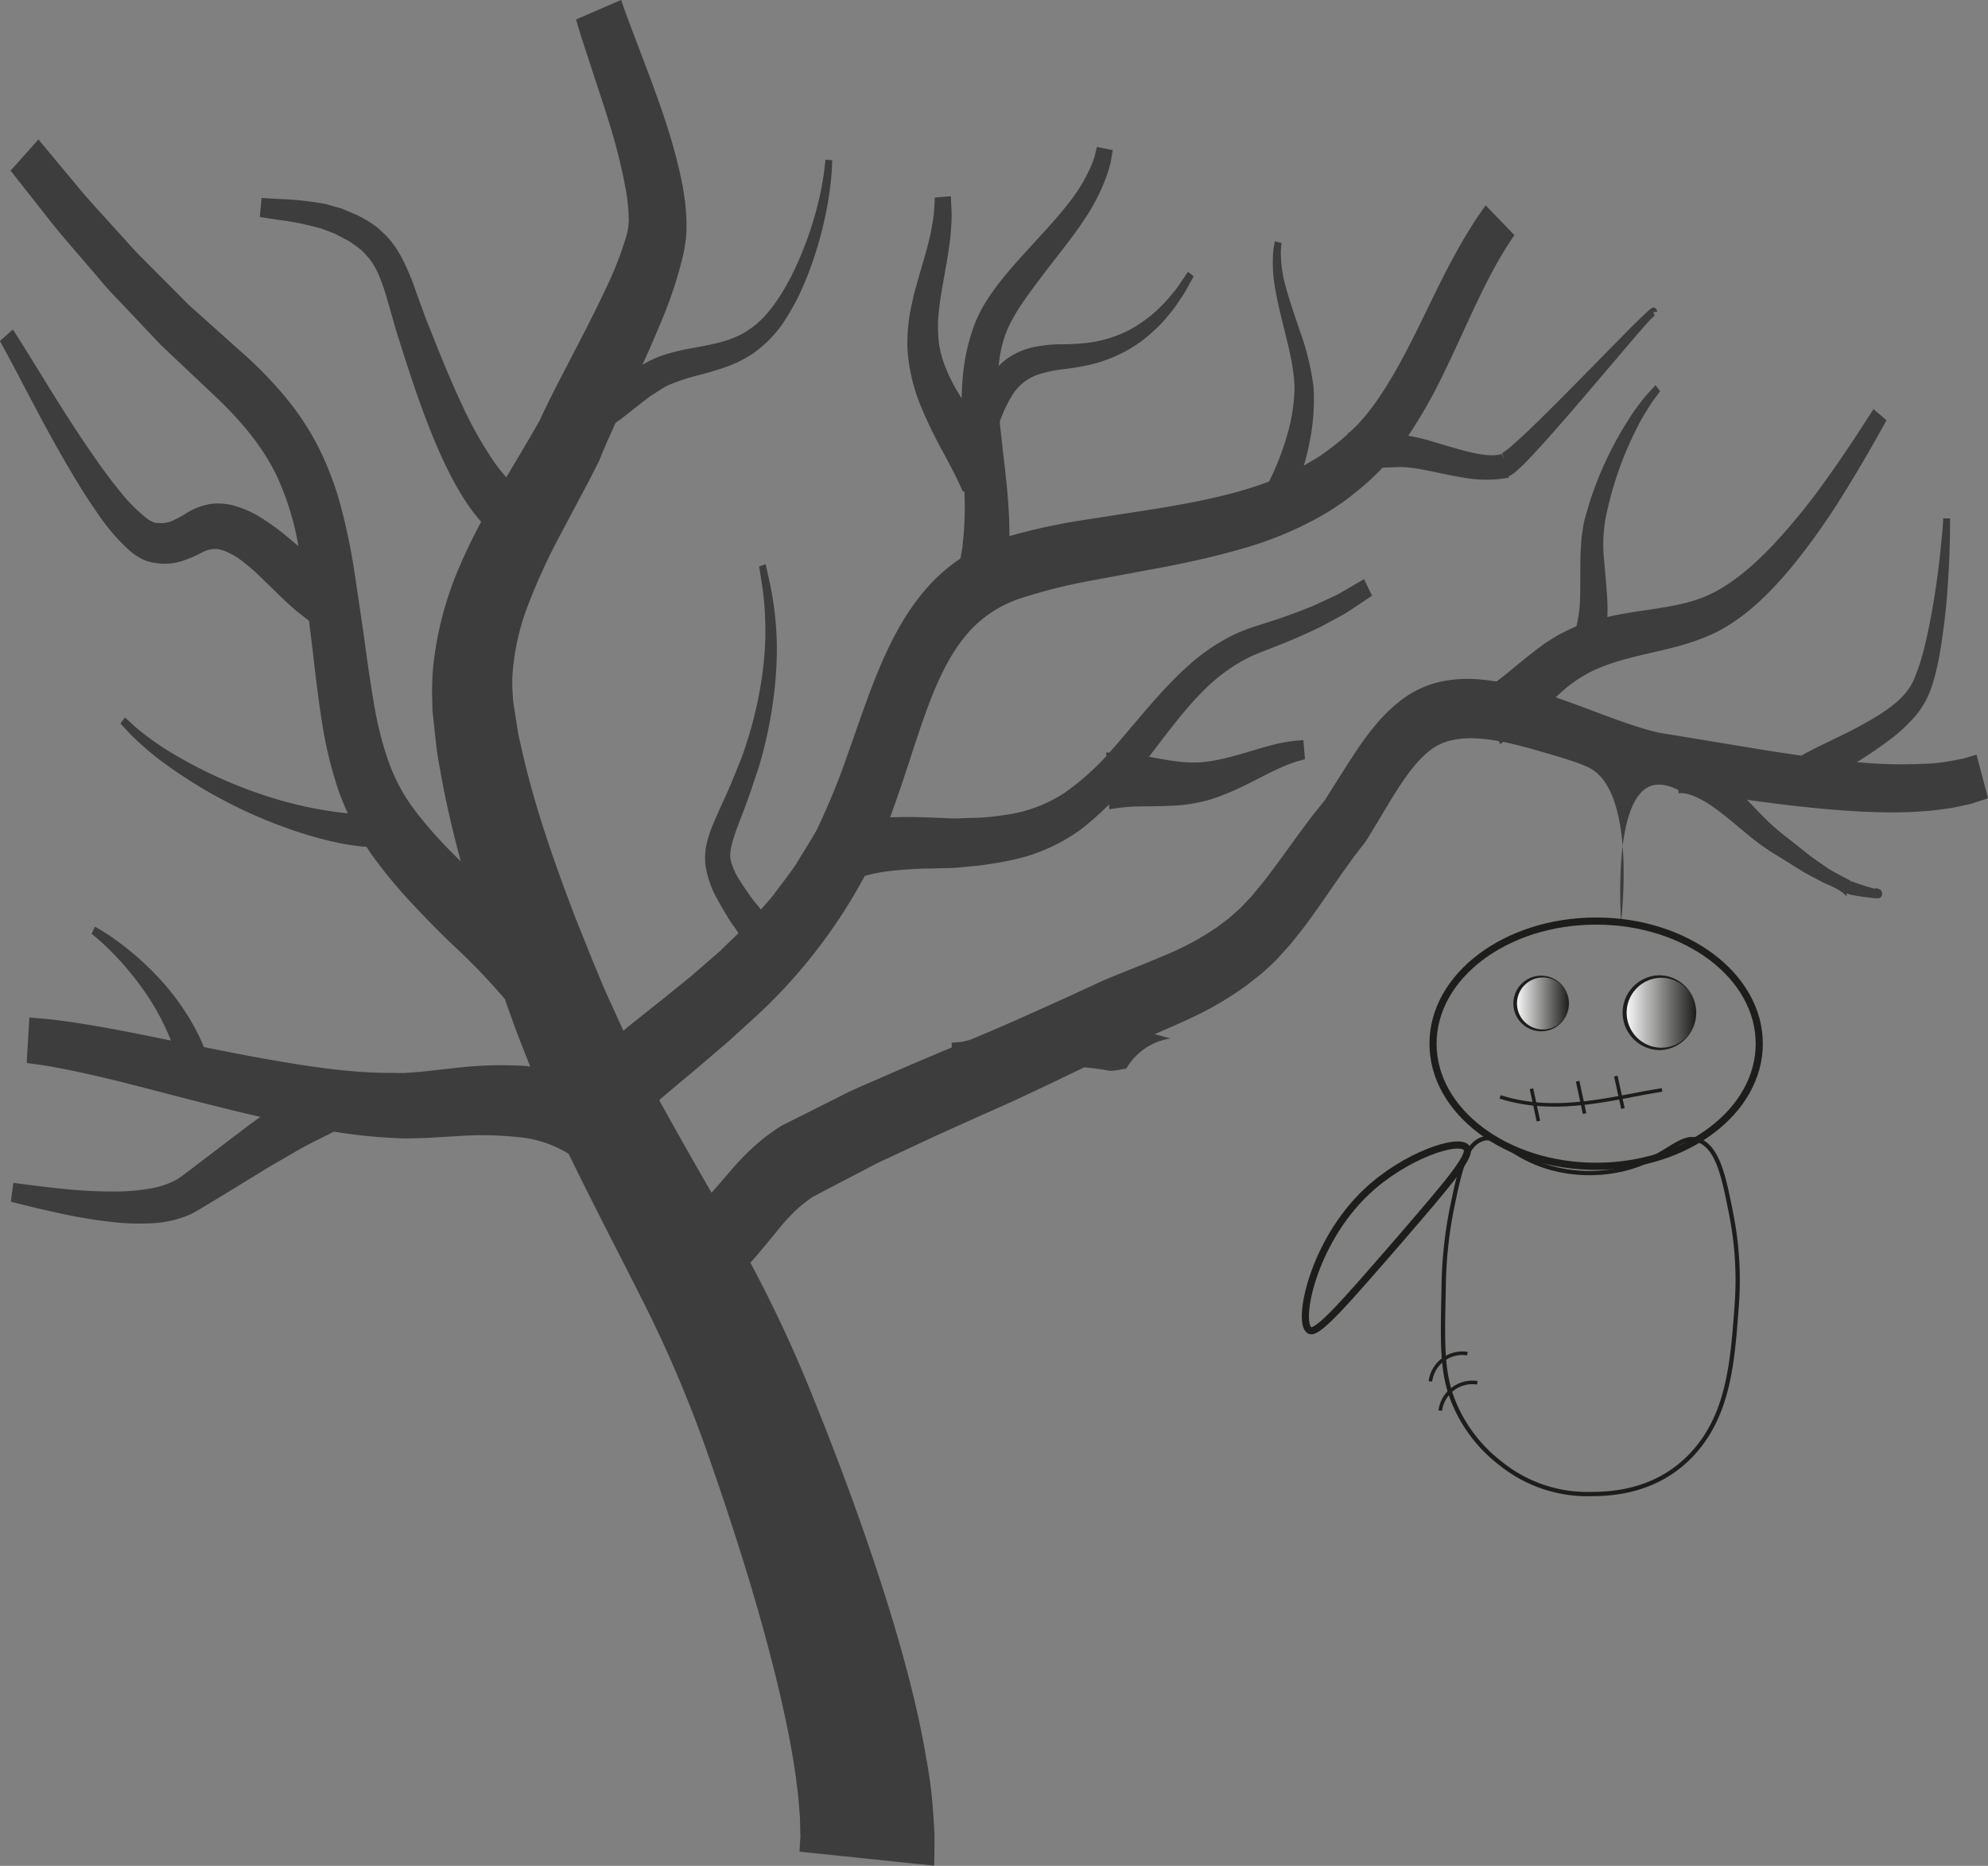 <svg id="Capa_1" data-name="Capa 1" xmlns="http://www.w3.org/2000/svg" xmlns:xlink="http://www.w3.org/1999/xlink" viewBox="0 0 557.95 523.76"><rect x="0" y="0" width="557.95" height="523.76" fill="#808080" stroke="none"/><defs><style>.cls-1{fill:#3d3d3d;}.cls-2,.cls-6,.cls-7{fill:none;stroke:#1d1d1b;stroke-miterlimit:10;}.cls-2{stroke-width:2px;}.cls-3{fill:url(#Degradado_sin_nombre_2);}.cls-4{fill:#1d1d1b;}.cls-5{fill:url(#Degradado_sin_nombre_2-2);}.cls-7{stroke-width:1.2px;}</style><linearGradient id="Degradado_sin_nombre_2" x1="469.79" y1="239.68" x2="490.09" y2="239.68" gradientTransform="matrix(1, 0, 0, -1, -14.03, 523.97)" gradientUnits="userSpaceOnUse"><stop offset="0" stop-color="#fff"/><stop offset="1" stop-color="#1d1d1b"/></linearGradient><linearGradient id="Degradado_sin_nombre_2-2" x1="439.27" y1="242.28" x2="454.37" y2="242.28" xlink:href="#Degradado_sin_nombre_2"/></defs><path class="cls-1" d="M568.76,287.87,564.9,289c-1.33.25-2.94.58-4.89.89s-4.24.54-6.86.58a129.37,129.37,0,0,1-18-.51,110.49,110.49,0,0,0,9.62-6.55,45.09,45.09,0,0,0,6.14-5.62,24.23,24.23,0,0,0,5-8.24c2.12-6.08,2.9-12,3.66-17.65s1.08-10.84,1.35-15.33.36-8.23.39-10.86,0-4.16,0-4.16h-1.92s0,1.44-.26,4-.57,6.23-1.13,10.61-1.33,9.47-2.38,14.81-2.37,11.08-4.45,15.82c-1.88,4.39-5.78,7.34-9.69,9.87a113.7,113.7,0,0,1-11.28,6.13c-3.43,1.67-6.35,3.07-8.42,4.16-.92.47-1.64.87-2.19,1.19-3.38-.48-6.86-1-10.49-1.58l-29.65-4.89c-8.72-2.05-18.36-6.31-28.83-9.9.77-.69,1.52-1.39,2.31-2.06,1.16-1.07,2.41-1.87,3.68-2.83a46.37,46.37,0,0,1,4.12-2.39,56,56,0,0,1,10.06-3.58c7.41-2.07,16.12-3.15,24.89-7.39,8.73-4.46,15.56-11.55,21.31-18.47a190.3,190.3,0,0,0,14.31-20.17c3.85-6.15,6.87-11.4,8.95-15.08s3.26-5.8,3.26-5.8l-3.67-3.12-3.55,5.49c-2.27,3.48-5.52,8.42-9.6,14.11a177.54,177.54,0,0,1-14.76,18.23c-5.71,6.07-12.37,11.89-19.47,14.82s-15.52,3.41-23.64,4.93c-1.23.23-2.45.49-3.67.77.05-1.38.08-2.81,0-4.34-.17-3.89-.65-8.29-1-12.61a41,41,0,0,1,1-13.08,98,98,0,0,1,8.74-23.9,39.75,39.75,0,0,1,2.31-4,34.11,34.11,0,0,1,1.94-3l1.82-2.45-1.29-1.7-2.14,2.33a31.56,31.56,0,0,0-2.3,2.85,41.36,41.36,0,0,0-2.77,3.91,99.56,99.56,0,0,0-11.36,24c-.64,2.48-1.56,4.71-1.86,7.51a29.68,29.68,0,0,0-.46,3.93c-.05,1.25-.19,2.55-.18,3.72-.08,4.84,0,9-.14,12.44a36.44,36.44,0,0,1-1,7,58,58,0,0,0-5.37,2.61c-1.7,1.07-3.41,2.06-4.84,3.18-5.57,4.17-9.39,7.7-12.23,9.71-1.84-.29-3.71-.54-5.65-.66a35.76,35.76,0,0,0-10.81.89,28.47,28.47,0,0,0-10.87,5.46c-6.45,5.16-10.76,11.8-14.66,17.85l-5.59,8.84-.63,1-.06.08h0l-.18.22-1.74,2.16c-1.2,1.44-2.27,2.89-3.35,4.34-4.33,5.78-8.25,11.51-12.25,16.55l-3,3.62-3.05,3.22L359,333.74c-1.11.89-2.3,1.71-3.43,2.58a78.9,78.9,0,0,1-15.28,8.14c-5.43,2.35-11.14,4.46-16.85,6.91-11.73,5.46-21.54,9.87-31.58,14.22l-5.64,2.35-2.14.54c-.66.12-1.18.07-1.62.12l-1.33.12v1.35c-6.19,2.59-12.18,5.11-17.89,7.64l-6.55,2.85c-2.13.91-4.22,1.82-6.28,2.91l-11.67,5.87L233.4,392a64.17,64.17,0,0,0-5.5,3.92,71.89,71.89,0,0,0-8.17,8c-2.5,2.91-4.41,5.15-6,6.92-5-8.67-9.91-17.3-14.69-26l2.06-1.77,8.7-7.29,8.8-7.53,8.77-8a150.6,150.6,0,0,0,29.36-38.33c3.63-1.15,9.79-1.9,17.48-2.08l6.15-.14c2.35,0,4.53-.37,6.91-.55s4.77-.63,7.22-1a74.3,74.3,0,0,0,7.67-1.75,50.59,50.59,0,0,0,15.43-7.7,86,86,0,0,0,7.71-6.87l.08,1.37,2.12-.31a49.51,49.51,0,0,1,5.84-.48c2.54-.09,5.59,0,9.14-.19a44.64,44.64,0,0,0,11.25-1.76c7.48-2.37,13.86-6.25,18.59-8.42a46.22,46.22,0,0,1,5.76-2.28l2.2-.62-.44-5.36-2.58.22a48,48,0,0,0-6.62,1.28c-5.38,1.4-12.09,3.9-18.47,4.63-5.27.61-10.72-.57-15.66-1.45,5.19-6.78,10-13.34,15.31-18.58A49.85,49.85,0,0,1,363,261.37a47.27,47.27,0,0,1,5.78-2.59l5.92-2.33c3.79-1.55,7.23-3.13,10.25-4.6,3-1.66,5.63-2.93,7.7-4.29l6.46-4.31-2.26-4.65-6.33,3.7c-2,1.17-4.62,2.22-7.51,3.62-3,1.23-6.33,2.52-10.07,3.8l-5.86,1.89a52.87,52.87,0,0,0-6.65,2.53,55.49,55.49,0,0,0-13.1,8.93c-7.93,7.11-14.82,16.24-21.93,24.21l-.93,0,.06,1a.86.86,0,0,1-.13.14,72.92,72.92,0,0,1-11.74,10.27,40.52,40.52,0,0,1-12.75,5.41c-2.19.51-4.44.79-6.64,1.08s-4.44.42-6.62.45-4.33.24-6.23.1l-6.14-.25c-3.73-.13-7.21-.14-10.43,0,1.23-3.36,2.39-6.72,3.52-10.07,2.68-8,5.08-15.88,7.85-23s6-13.44,10.08-18.23A33.26,33.26,0,0,1,300.42,244a153.17,153.17,0,0,1,19.93-5l21-3.91c7.1-1.38,14.25-3,21.42-5.07a100.86,100.86,0,0,0,21.29-8.72,57.73,57.73,0,0,0,5.14-3.16,47.41,47.41,0,0,0,4.9-3.6,70.88,70.88,0,0,0,7.95-7.22l1.45-.06,2.78-.12a21.55,21.55,0,0,1,2.4.06,48.92,48.92,0,0,1,5.19.76c3.57.69,7.25,1.56,11.08,2.17a36.82,36.82,0,0,0,5.94.56,35,35,0,0,0,6.74-.61c-.12-.16-.24-.33-.31-.3a7.74,7.74,0,0,0,2.31-1.51c.53-.46,1-.91,1.49-1.37.94-.91,1.83-1.83,2.71-2.76,1.74-1.85,3.44-3.73,5.12-5.62,3.36-3.77,6.65-7.6,9.94-11.44l9.81-11.53,4.9-5.74,2.48-2.82,1.25-1.37L478,165l.29-.27.1-.09,0-.1a2.69,2.69,0,0,0-.21-.52.65.65,0,0,1-.07-.34c0-.14,0,0,0-.09h1a1.34,1.34,0,0,0-.42-1,.77.77,0,0,0-.53-.22,1,1,0,0,0-.38.06,1.13,1.13,0,0,0-.27.14,2.89,2.89,0,0,0-.27.19l-.4.33-.72.65-1.37,1.3L472,167.73l-5.25,5.32-10.47,10.66c-3.49,3.54-7,7.07-10.52,10.51-1.76,1.72-3.54,3.43-5.32,5.06-.9.82-1.79,1.62-2.68,2.36-.44.38-.88.73-1.3,1a6.88,6.88,0,0,1-.59.4.79.79,0,0,1-.2.12c0,.07-.1-.11,0,.15a8.68,8.68,0,0,1,.44,1.53l-.53-1.4c-2.55.83-6.2.21-9.62-.64s-7.05-2-10.75-3.08a54.92,54.92,0,0,0-5.78-1.35l-.18,0a134.62,134.62,0,0,0,8.12-13.83c7.63-15,13.28-30.44,21.7-42.51L431,133.67c-10.07,13.85-16.15,29.76-23.59,43.39-3.71,6.81-7.68,13.19-12.37,18.18-.73.77-1.53,1.47-2.31,2.2h-.34v.34a57.22,57.22,0,0,1-5.06,4.17,38.37,38.37,0,0,1-4.21,2.93c-1.05.6-2.08,1.25-3.14,1.85.49-1.77,1-3.6,1.37-5.54a59.25,59.25,0,0,0,1.33-16.57,72.07,72.07,0,0,0-3.79-15.56c-1.55-4.62-3-8.81-4-12.49a36.18,36.18,0,0,1-1.37-8.94,15.61,15.61,0,0,1,.1-2.5c.05-.57.08-.88.08-.88l-1.87-.51s-.07.34-.17,1a18.54,18.54,0,0,0-.35,2.81,40.76,40.76,0,0,0,.69,9.93c.69,4,1.85,8.47,3,13.18s2.29,9.71,2.35,14.41a50.82,50.82,0,0,1-2.31,13.9,74.63,74.63,0,0,1-4.48,11.52c-.12.25-.24.47-.36.71-9.76,3.7-20.31,5.73-30.93,7.52L318.22,222a168.39,168.39,0,0,0-20.88,4.52c0-3.52-.17-7.7-.58-12.3-.52-6.09-1.48-12.87-2.14-19.81a39,39,0,0,1,3.46-7.37,13.53,13.53,0,0,1,7.76-6,38.05,38.05,0,0,1,6.05-1.31,65.74,65.74,0,0,0,6.87-1.07,39.65,39.65,0,0,0,13.38-5.33,36.53,36.53,0,0,0,5.43-4.19,35.66,35.66,0,0,0,4.32-4.52,38.38,38.38,0,0,0,3.2-4.3,30.89,30.89,0,0,0,2.19-3.55c1.13-2,1.77-3.18,1.77-3.18l-1.6-1.27-1.94,2.86a23.89,23.89,0,0,1-2.34,3.14,33.67,33.67,0,0,1-3.3,3.69,30.72,30.72,0,0,1-4.28,3.7,32.37,32.37,0,0,1-5.2,3.25,34.84,34.84,0,0,1-12.27,3.42,62.2,62.2,0,0,1-6.69.28,42,42,0,0,0-7,.74,20.69,20.69,0,0,0-6.86,2.72,17.52,17.52,0,0,0-3.25,2.64,37,37,0,0,1,1.27-6.92c1.73-6.29,6.45-12.37,10.66-18s8.62-10.87,11.94-15.94A54.79,54.79,0,0,0,325,124.3l.72-2.51c.13-.77.24-1.43.34-2,.17-1,.27-1.62.27-1.62l-4.44-.88s-.1.44-.31,1.26c-.09.4-.22.91-.36,1.5l-.72,2a46.23,46.23,0,0,1-6.77,11.27c-3.36,4.36-7.83,9-12.64,14.32-2.4,2.67-4.88,5.49-7.32,8.68-1.19,1.65-2.39,3.3-3.52,5.22a22,22,0,0,0-1.58,3,25.93,25.93,0,0,0-1.37,3.22,55.59,55.59,0,0,0-3,13.46c-.21,2.25-.33,4.47-.39,6.63-2.88-4.61-5.51-9.76-6.35-15.35a43.28,43.28,0,0,1-.24-6.7c.2-2.36.41-4.71.84-7.09.75-4.73,1.72-9.33,2.25-13.47a52.29,52.29,0,0,0,.57-5.7,33.47,33.47,0,0,0,.1-4.49c-.12-2.5-.18-3.94-.18-3.94l-4.49.38s-.07,1.23-.2,3.37a27.15,27.15,0,0,1-.5,3.85,45.25,45.25,0,0,1-1,5c-.87,3.66-2.26,7.92-3.59,12.84-.71,2.42-1.27,5.13-1.81,7.93a54.92,54.92,0,0,0-.62,9.12,51,51,0,0,0,4.09,17.2,136.3,136.3,0,0,0,6.08,12.43c1.81,3.4,3.25,6.09,4.13,8l1.35,2.91.39-.28c0,.42,0,.87,0,1.28a91.32,91.32,0,0,1-.51,13.64c-.12,1.58-.44,2.69-.55,3.51,0,.24-.07.38-.1.55a46.93,46.93,0,0,0-9,7.79c-6.23,6.89-10.54,15.29-13.91,23.39s-6,16.18-8.74,23.81a197.25,197.25,0,0,1-8.8,21.43c-1.82,3.16-3.79,6.21-5.65,9.33-2,3-4.32,5.84-6.45,8.78-1.11,1.37-2.28,2.68-3.46,4-.14-.21-.27-.39-.43-.6l-.92-1.15-.51-.61c-.14-.16-.47-.56-.37-.41l-1.68-2.37c-.58-.89-1.26-1.84-1.83-2.81a18.07,18.07,0,0,1-2.69-5.86c-.44-1.65.06-4,1-6.91s2.26-6,3.44-9.25,2.28-6.67,3.41-10c4.15-13.72,5.72-28.46,4.85-39.3a86.17,86.17,0,0,0-1.85-12.9c-.67-3-1.06-4.79-1.06-4.79l-1.84.63s.27,1.71.75,4.71a83.28,83.28,0,0,1,1,12.5c.2,10.41-2.1,24.17-6.79,36.79-1.29,3.12-2.46,6.22-3.83,9.27s-2.76,6-4.07,9.16a31.55,31.55,0,0,0-1.74,5.24,17.74,17.74,0,0,0-.35,6.32,27.3,27.3,0,0,0,3.38,9.54c.65,1.25,1.3,2.3,1.9,3.37l1.87,3.05.93,1.25.7,1c.18.26.31.48.47.73-1.76,1.71-3.53,3.4-5.27,5.11l-8.29,7.18-8.65,7-8.87,7.05L189,365.38c-1.27-2.73-2.48-5.48-3.75-8.22-1.67-3.56-3.28-7.58-4.9-11.47L175.66,334c-6-15.63-11.56-31.51-15.06-47-.41-1.92-.94-3.88-1.25-5.76l-.87-5.6-.43-2.78-.15-2.35a44.9,44.9,0,0,1-.06-4.79,67.17,67.17,0,0,1,4.41-19.87,171.5,171.5,0,0,1,9.17-19.94l5.27-9.95,2.66-5c.93-1.84,1.87-3.67,2.79-5.48l1.18-2.88,1-2.35,2.14-4.77.38-.82.92-.61c2.4-1.76,5.5-4.39,9.06-7,1.8-1.07,3.68-2.56,5.87-3.34a59,59,0,0,1,7.45-2.38c5.39-1.47,12-3.12,17.39-7.74a33.1,33.1,0,0,0,7-8,64.64,64.64,0,0,0,4.86-9.11,102.93,102.93,0,0,0,5.74-17.46,94.24,94.24,0,0,0,2.17-13c.17-1.59.23-2.85.25-3.71s.06-1.32.06-1.32l-1.92-.12s0,.44-.12,1.25-.2,2-.45,3.51a88.37,88.37,0,0,1-2.81,12.26,97,97,0,0,1-6.44,16.15c-2.87,5.44-6.52,11-11.15,14.19-4.66,3.42-10.22,4.37-15.76,5.4a62.74,62.74,0,0,0-8.32,1.94,29.75,29.75,0,0,0-6.3,2.86c1.7-3.76,3.35-7.5,4.89-11.24a117.66,117.66,0,0,0,6.57-19.73,44.74,44.74,0,0,0,.88-6.13,51.74,51.74,0,0,0-.12-5.83c-.08-.89-.16-1.77-.23-2.64l-.36-2.44c-.22-1.63-.53-3.14-.84-4.6-2.54-11.67-5.91-20.43-8.54-27.72-2.68-7.06-4.78-12.61-6.21-16.4-.69-1.84-1.18-3.24-1.49-4.16L188.37,76l-12.66,5.5s.16.56.48,1.64.79,2.65,1.43,4.66c1.28,3.88,3.14,9.57,5.51,16.8s5,15.8,6.62,25.2c.2,1.17.37,2.35.47,3.48l.18,1.72.06,1.63a16.23,16.23,0,0,1-.61,5.56,98.67,98.67,0,0,1-6,15.3c-2.6,5.55-5.56,11.33-8.71,17.38q-2.37,4.59-4.84,9.34-1.25,2.46-2.51,5l-1.26,2.6-1,2.18-2.41,4.21-2.74,4.66c-1.4,2.35-2.83,4.75-4.24,7.15a41.34,41.34,0,0,1-3.09-3.82,107.26,107.26,0,0,1-9.59-17.05c-3.19-6.77-6.21-14.34-9.29-22.12-.79-1.88-1.42-3.78-2.12-5.66s-1.42-3.95-2.12-5.91c-1.57-4-3.38-8.31-6.22-11.77a16.19,16.19,0,0,0-2.2-2.32,16.15,16.15,0,0,0-2.29-2,36.54,36.54,0,0,0-4.73-2.84L110,134.6l-4.4-1.26a84.85,84.85,0,0,0-13.3-1.45l-4.85-.29-.5,5.34,4.94.77a81.61,81.61,0,0,1,12.4,2.5c1.18.44,2.4.92,3.66,1.4l3.82,2a32,32,0,0,1,3.58,2.57,10.69,10.69,0,0,1,1.54,1.61,9.61,9.61,0,0,1,1.43,1.73c1.74,2.48,2.93,5.82,4.09,9.51.57,2,1.14,4,1.7,5.95s1.17,4.22,1.86,6.23c5,16,10.59,32.39,17.67,43.85a52.37,52.37,0,0,0,5.43,7.44c-2.08,3.89-4.09,8-6,12.39a96.06,96.06,0,0,0-7.48,28.47,77.24,77.24,0,0,0-.28,8.08l.1,4.1.39,3.63q.39,3.62.8,7.25c.31,2.41.79,4.65,1.18,7,1.51,8.36,3.44,16.48,5.59,24.44-.9-.88-1.8-1.79-2.72-2.72a118.36,118.36,0,0,1-10.19-11.62,52,52,0,0,1-7.15-13.05,95.19,95.19,0,0,1-4.17-16c-1-5.78-1.88-11.78-2.71-17.91s-1.8-12.32-2.69-18.43-2.1-12.43-3.72-18.68a88.12,88.12,0,0,0-6.7-18.05,76.93,76.93,0,0,0-10-14.86,112.16,112.16,0,0,0-11.25-11.45l-10.29-9.2-4.9-4.39L62.42,157,54,148.54c-2.72-2.66-5.07-5.5-7.4-8-4.59-5.1-8.66-9.46-11.79-13.36l-10-12L17,123.93,26.9,136.5c3.1,4.08,7.17,8.68,11.77,14.07,2.34,2.65,4.68,5.64,7.42,8.47l8.52,9,4.56,4.82,4.94,4.67,10.39,9.82c6.56,6.21,13,13.5,17.23,22.32a78.84,78.84,0,0,1,6.06,19.67l-3.13-2.62A64.25,64.25,0,0,0,86,220.57a31.39,31.39,0,0,0-5.66-2.41,16.89,16.89,0,0,0-7-.69,17.8,17.8,0,0,0-6.75,2.46,33.06,33.06,0,0,1-4.31,2.35,8,8,0,0,1-3.79.57,3,3,0,0,1-1.43-.24,8.58,8.58,0,0,1-1.74-1,45.63,45.63,0,0,1-7.7-7.76c-2.47-3-4.81-6.2-7-9.36-4.44-6.34-8.38-12.55-11.73-17.91l-8.07-13.07c-2-3.17-3.19-5-3.16-5L14,171.77s1,1.76,2.77,5.07,4.24,8.06,7.25,13.75,6.62,12.33,10.79,19.28c2.08,3.48,4.32,7,6.81,10.54a55.14,55.14,0,0,0,8.8,10.19,16.89,16.89,0,0,0,3.19,2.2,11.29,11.29,0,0,0,4,1.25,16.09,16.09,0,0,0,7.24-.44,37,37,0,0,0,5.86-2.48,8.19,8.19,0,0,1,3.48-1c1.85-.09,4.47,1.11,6.75,2.61a56.66,56.66,0,0,1,6.57,5.61c4.17,4,8,8,11.24,10.37a23,23,0,0,0,2,1.51c.37,3,.74,6,1.11,9,.69,6.14,1.43,12.47,2.44,18.9a116,116,0,0,0,4.71,19.73c.76,2.22,1.68,4.37,2.65,6.49a110.53,110.53,0,0,1-24-5.25,129,129,0,0,1-27.39-12.91,80.72,80.72,0,0,1-8.25-6.1l-2.91-2.67-1.29,1.69,2.84,3.06a84.6,84.6,0,0,0,8.09,7.08,136.88,136.88,0,0,0,27.28,15.88c10.41,4.5,21.31,7.75,29.89,8.55.35,0,.66.05,1,.08.48.74.95,1.51,1.46,2.22a138.43,138.43,0,0,0,11.52,13.92c3.81,4.06,8,8.36,11.66,11.79a176.48,176.48,0,0,1,14.16,14.78l.8,2.31c1.51,4.14,2.92,8.2,4.68,12.48l1.63,4.14c-.39,0-.79-.11-1.18-.14a110.9,110.9,0,0,0-19.76.55l-9.56,1.06-4.35.33c-1.47.09-3,0-4.5,0-12.11,0-24.68-2.11-36.41-4.18-5.46-1-10.76-2.05-15.82-3.08-.38-.94-.81-1.93-1.32-3a67.59,67.59,0,0,0-10.31-15.28A81.74,81.74,0,0,0,47,340.23a59.22,59.22,0,0,0-6.33-4.07l-.93,2a59.33,59.33,0,0,1,5.53,5A83.31,83.31,0,0,1,55.72,356,68.3,68.3,0,0,1,62,368.12l-7.28-1.48c-9.54-1.93-17.6-3.33-23.34-4.06-2.85-.41-5.15-.6-6.71-.72l-2.4-.21-.75,12.77,2.2.3c1.42.2,3.52.46,6.22,1,5.4,1,13.15,2.72,22.51,5.13S72.79,386.2,84.73,389l2.39.54-2.91,2.09-6.85,5.21-7.31,5.56-3.75,2.85-.94.71-.73.51a7.33,7.33,0,0,1-1.54.95,23.74,23.74,0,0,1-7.48,2.33,55.71,55.71,0,0,1-8.13.74,132.16,132.16,0,0,1-14.94-.66c-4.41-.43-8.09-.89-10.69-1.23l-4.08-.54-.7,5.31,4,1c2.57.62,6.24,1.51,10.7,2.45a134.41,134.41,0,0,0,15.5,2.42,63.15,63.15,0,0,0,9.08.18,30.39,30.39,0,0,0,9.88-2,13.35,13.35,0,0,0,2.54-1.21l1.26-.71,1-.61L75,412.51l7.65-4.68,7.14-4.37,6.38-3.68c3.95-2.38,7.28-3.88,9.59-5.08l2-1a151.12,151.12,0,0,0,15.29,1.7c1.71.06,3.38.2,5.12.2l5.23-.12,9.45-.56a95.83,95.83,0,0,1,17.27.38,32.12,32.12,0,0,1,13.5,4.61l0,0c6.89,14.22,13.94,27.62,20.35,40.39a355.89,355.89,0,0,1,17.41,40.22c4.95,13.92,9.22,26.89,12.89,39,7.29,24.19,11.91,44.62,13.43,57.86.5,3.38.59,6.11.83,8.59.09,2.35.08,4.21.14,5.78-.21,2.66-.24,4.06-.24,4.06l37.78,3.93s.09-3,.1-8.69c-.16-2.57-.31-5.85-.65-9.5s-.86-7.69-1.67-11.91c-2.85-17.41-9.09-39.6-18-65-4.43-12.65-9.61-26.21-15.25-40-4.65-11.38-10.15-23-16.1-34.16,2.38-2.62,5.34-6.29,8.38-10a50.88,50.88,0,0,1,5.68-5.89c1.08-.86,2-1.6,3.26-2.48l4.82-2.55L257.45,404c1.84-1,3.85-2,5.92-2.92l6.33-2.95c8.54-4.06,18.13-8.28,28.19-12.79,6.52-3,13.51-6.35,20.37-9.67l.32,0a67.34,67.34,0,0,1,6.74.91c1,.18,3.09-.32,4.81-.59a17.41,17.41,0,0,1,10.08-7.94,13.61,13.61,0,0,1,2.38-.49l-4.49-1.23c2.58-1.12,5.23-2.26,7.92-3.5a95.2,95.2,0,0,0,17.83-10.16c1.43-1.14,2.9-2.22,4.32-3.43s2.81-2.54,4.18-3.87l3.84-4.25,3.48-4.38c4.45-5.88,8.33-11.84,12.24-17.29,1-1.36,1.94-2.73,2.93-4l1.47-1.9.63-.8a8.82,8.82,0,0,0,.68-1l.79-1.26c1.83-3,3.68-6.09,5.51-9.14,3.51-5.81,7-11,10.82-14.15a15.38,15.38,0,0,1,5.89-3.17,24.15,24.15,0,0,1,7.27-.75,46.7,46.7,0,0,1,6.81.8l.35.83.88-.62c2.68.54,5.38,1.24,8.08,2,4.12,1.2,13.05,3.61,16.37,5.44C473.58,299.09,468.91,335,469,335s-2.65-34,8.17-38.28c2.6-1,5.51-.13,7.93,1.1v.89c2.94-.35,6.93,1.76,10.57,4.43s7.33,6,11.36,9.17a70.94,70.94,0,0,0,6.22,4.16l6.18,3.85c2.06,1.3,4.31,2.35,6.43,3.52,2.22,1,4.52,1.8,6.47,3.78,0-.4,0-.8-.08-.86a6.05,6.05,0,0,0,1.5.48l1.24.24,2.43.37,2.44.28.64.05h.58l.18,0a1.26,1.26,0,0,0,.45-.17,1.36,1.36,0,0,0,.25-.22,1.48,1.48,0,0,0,.31-.83,1.45,1.45,0,0,0-.39-1.08l-.06-.05-.13-.1a.83.83,0,0,0-.19-.1l-.21-.08-.33-.1-.62-.15-.05.21-.1,0-2.28-.64-2.27-.73-1.1-.4-.51-.22-.22-.1-.09-.05h0l-.18.41-.07-.47c-2-1.12-4.1-2.11-6.09-3.31-1.94-1.39-3.9-2.59-5.8-4.11l-5.7-4.52a70.47,70.47,0,0,1-5.47-4.61c-2-1.94-4-4.08-6.08-6.23l3.23.45c18.76,2.53,34.71,3.73,46.17,2.77,2.85-.12,5.45-.59,7.68-.86,2.26-.42,4.2-.86,5.76-1.21l4.83-1.57Z" transform="translate(-14.03 -76.03)"/><path class="cls-1" d="M468,352" transform="translate(-14.03 -76.03)"/><ellipse class="cls-2" cx="447.97" cy="292.97" rx="45.78" ry="34.42"/><circle class="cls-3" cx="465.91" cy="284.29" r="10.15"/><path class="cls-4" d="M490.09,360.32a10.5,10.5,0,0,1-10.15,10.48,10.49,10.49,0,1,1,0-21,10.52,10.52,0,0,1,10.16,10.48Zm0,0a9.8,9.8,0,0,0-10.15-9.81,9.82,9.82,0,0,0,0,19.62,9.79,9.79,0,0,0,10.14-9.81Z" transform="translate(-14.03 -76.03)"/><circle class="cls-5" cx="432.79" cy="281.69" r="7.55"/><path class="cls-4" d="M454.37,357.72a7.8,7.8,0,1,1-2.16-5.39A7.82,7.82,0,0,1,454.37,357.72Zm0,0a7.29,7.29,0,0,0-7.55-7.3,7.3,7.3,0,0,0,0,14.59,7.31,7.31,0,0,0,7.56-7.29Z" transform="translate(-14.03 -76.03)"/><path class="cls-6" d="M435.05,383.94c16.23,5.19,32.47,0,45.45-1.95" transform="translate(-14.03 -76.03)"/><path class="cls-6" d="M467.52,378.1l2,9.09" transform="translate(-14.03 -76.03)"/><path class="cls-6" d="M456.81,379.54l1.95,9.09" transform="translate(-14.03 -76.03)"/><path class="cls-6" d="M443.85,381.64l1.95,9.09" transform="translate(-14.03 -76.03)"/><path class="cls-7" d="M429.51,396c4.87-2.26,7.86,4.35,19.23,7.71a41,41,0,0,0,19.23.86c13.81-2.62,17.59-11.18,23.5-8.14,4.94,2.54,6.53,10.68,8.55,21a95,95,0,0,1,1.42,25.28c-1.12,15.18-2.17,29.42-11.39,40.28-10.43,12.29-24.62,12.39-29.55,12.43a38.68,38.68,0,0,1-25.28-8.57,41.49,41.49,0,0,1-13.17-17.14c-3.37-8.24-3.2-16.06-2.85-31.71a120.26,120.26,0,0,1,2.14-21.86C423.52,405.44,425.05,398,429.51,396Z" transform="translate(-14.03 -76.03)"/><path class="cls-6" d="M411.9,463.54" transform="translate(-14.03 -76.03)"/><path class="cls-6" d="M428.65,464.19A9.08,9.08,0,0,0,418.26,472" transform="translate(-14.03 -76.03)"/><path class="cls-6" d="M425.87,456a9.08,9.08,0,0,0-10.39,7.79" transform="translate(-14.03 -76.03)"/><path class="cls-2" d="M425.65,398.27c-2.17-2.93-17.28,2.13-28,12.22-15.25,14.33-19.7,36.94-16.05,39,2.14,1.19,9.88-7.74,25.35-25.59C420.46,408.23,427.2,400.37,425.65,398.27Z" transform="translate(-14.03 -76.03)"/></svg>
